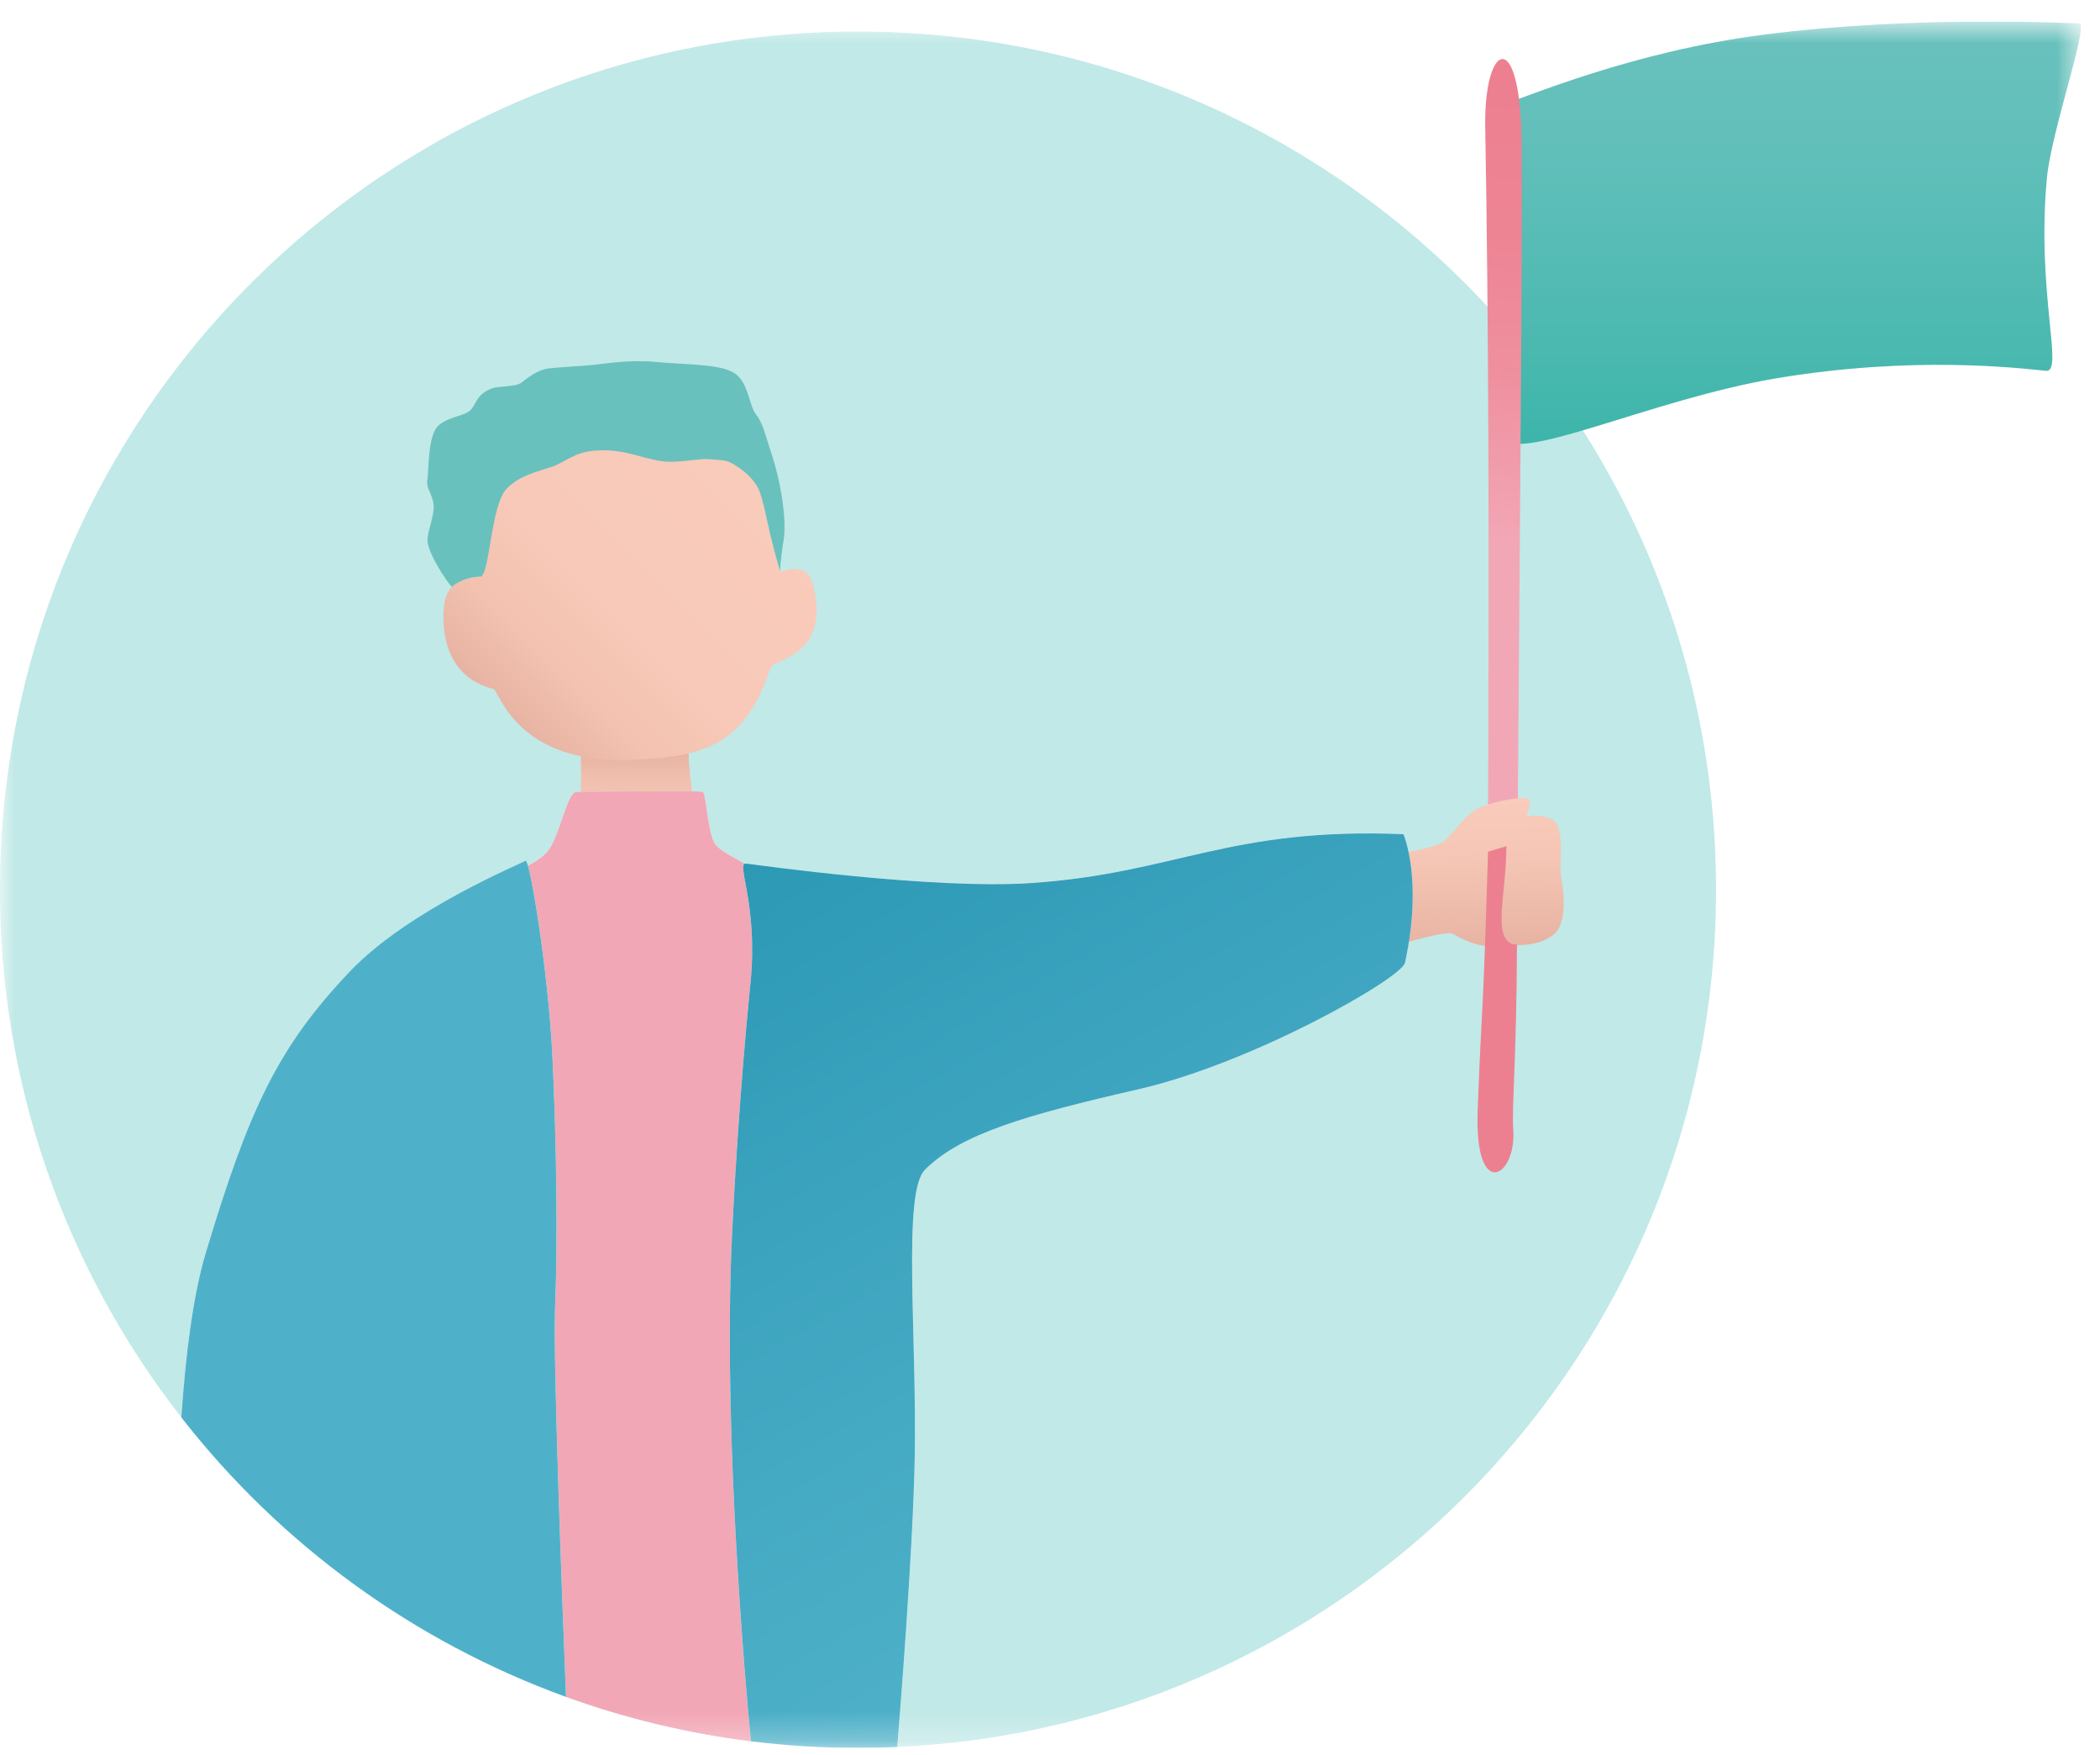 <svg width="73" height="61" viewBox="0 0 73 61" fill="none" xmlns="http://www.w3.org/2000/svg">
<g id="SVG" clip-path="url(#clip0_1688_3253)">
<g id="Clip path group">
<mask id="mask0_1688_3253" style="mask-type:luminance" maskUnits="userSpaceOnUse" x="0" y="0" width="73" height="61">
<g id="clip0_1357_5001">
<path id="Vector" d="M72.337 0.75H0V60.75H72.337V0.75Z" fill="white"/>
</g>
</mask>
<g mask="url(#mask0_1688_3253)">
<g id="Group">
<path id="Vector_2" d="M29.827 1.096C13.354 1.096 3.68591e-05 14.45 3.68591e-05 30.923C-0.01 37.57 2.209 44.028 6.304 49.263C6.453 47.073 6.714 45.005 7.153 43.545C8.639 38.608 9.629 36.422 12.166 33.76C14.211 31.612 18.122 30.012 18.267 29.917C18.287 29.903 18.316 29.967 18.352 30.092C18.695 29.915 18.993 29.718 19.176 29.38C19.511 28.757 19.751 27.523 20.038 27.523C20.326 27.523 24.311 27.475 24.428 27.523C24.545 27.571 24.593 28.866 24.832 29.297C24.963 29.532 25.448 29.781 25.885 30.021C25.9 30.015 25.916 30.013 25.931 30.016C26.28 30.057 32.406 30.928 35.851 30.692C40.869 30.351 42.706 28.747 48.785 28.994C48.785 28.994 49.471 30.576 48.837 33.464C48.719 34.002 43.566 36.944 39.57 37.862C35.668 38.757 33.405 39.402 32.148 40.661C31.361 41.449 31.876 46.475 31.797 50.673C31.735 53.937 31.278 59.621 31.188 60.719C47.029 60.008 59.653 46.94 59.653 30.924C59.654 14.45 46.3 1.096 29.827 1.096Z" fill="#C1E9E7"/>
<path id="Vector_3" d="M52.169 3.655C53.13 3.358 56.72 1.795 61.325 1.203C66.648 0.517 72.087 0.814 72.277 0.814C72.632 0.814 71.304 4.566 71.154 6.192C70.786 10.185 71.757 12.953 71.122 12.889C70.103 12.787 66.525 12.36 61.795 13.141C57.38 13.871 52.582 16.219 52.169 15.162C51.866 14.386 52.169 3.655 52.169 3.655Z" fill="url(#paint0_linear_1688_3253)"/>
<path id="Vector_4" d="M52.759 28.352C52.855 16.035 52.941 6.064 52.879 4.425C52.749 0.964 51.579 1.57 51.63 4.425C51.748 11.173 51.768 19.01 51.727 28.541" fill="url(#paint1_linear_1688_3253)"/>
<path id="Vector_5" d="M20.193 26.205C20.193 27.019 20.254 28.636 19.918 29.547C19.583 30.457 24.568 30.122 24.424 29.691C24.28 29.259 23.898 26.575 23.945 26.239C23.992 25.904 20.193 26.205 20.193 26.205Z" fill="url(#paint2_linear_1688_3253)"/>
<path id="Vector_6" d="M16.744 18.638C16.705 19.081 16.699 20.043 16.699 20.043C15.537 20.101 15.423 20.758 15.415 21.39C15.401 22.55 15.842 23.615 17.163 23.951C17.344 23.997 17.942 26.567 21.903 26.412C24.404 26.311 25.888 25.976 26.79 23.191C26.876 22.926 28.86 22.812 28.283 20.395C28.028 19.329 27.111 19.984 27.118 19.851C27.139 19.475 27.094 19.255 27.051 18.881C26.86 17.203 26.466 16.495 25.853 15.669C25.134 14.701 23.362 14.375 21.635 14.375C19.572 14.375 17.052 15.151 16.744 18.638Z" fill="url(#paint3_linear_1688_3253)"/>
<path id="Vector_7" d="M27.117 19.851C26.667 18.33 26.639 17.779 26.427 17.141C26.235 16.565 25.599 16.182 25.407 16.086C25.215 15.99 25.084 15.994 24.592 15.955C24.347 15.936 23.546 16.095 23.067 16.038C22.267 15.942 21.705 15.572 20.626 15.668C19.951 15.728 19.607 16.086 19.175 16.229C18.744 16.372 18.025 16.53 17.593 17.009C17.054 17.608 17.019 20.036 16.698 20.043C16.061 20.055 15.71 20.394 15.71 20.394C15.553 20.265 14.813 19.152 14.861 18.721C14.909 18.289 15.149 17.808 15.053 17.426C14.957 17.044 14.807 16.947 14.858 16.659C14.908 16.371 14.861 15.125 15.244 14.79C15.627 14.454 16.189 14.467 16.381 14.228C16.573 13.99 16.599 13.679 17.113 13.496C17.344 13.415 17.928 13.448 18.12 13.305C18.312 13.161 18.66 12.851 19.092 12.803C19.523 12.755 20.159 12.729 20.639 12.681C21.118 12.633 21.859 12.49 22.866 12.586C23.872 12.681 25.071 12.646 25.55 12.982C26.029 13.318 26.041 14.119 26.282 14.407C26.523 14.695 26.618 15.174 26.857 15.893C27.097 16.612 27.365 18.002 27.241 18.771C27.116 19.539 27.117 19.851 27.117 19.851Z" fill="url(#paint4_linear_1688_3253)"/>
<path id="Vector_8" d="M47.651 29.781C48.797 29.687 49.836 29.468 50.152 29.266C50.468 29.064 50.946 28.264 51.445 28.061C52.06 27.812 52.759 27.736 52.954 27.736C53.445 27.736 52.979 28.384 53.099 28.372C53.218 28.36 53.429 28.281 53.931 28.47C54.432 28.658 54.188 30.066 54.261 30.449C54.395 31.157 54.473 32.209 53.921 32.548C53.368 32.887 53.055 32.821 52.136 32.889C51.3 32.95 50.773 32.594 50.494 32.455C50.215 32.315 48.449 32.932 47.897 32.965C47.346 32.998 47.45 29.797 47.651 29.781Z" fill="url(#paint5_linear_1688_3253)"/>
<path id="Vector_9" d="M24.832 29.296C24.593 28.865 24.545 27.571 24.428 27.523C24.311 27.475 20.326 27.523 20.039 27.523C19.751 27.523 19.512 28.756 19.176 29.379C18.993 29.718 18.695 29.914 18.352 30.092C18.579 30.883 19.076 34.156 19.2 36.679C19.344 39.603 19.392 43.198 19.296 45.403C19.218 47.176 19.544 55.702 19.675 58.977C21.754 59.73 23.91 60.248 26.104 60.521C25.924 58.647 25.177 50.312 25.419 43.642C25.485 41.82 25.719 37.829 26.09 34.164C26.351 31.577 25.643 30.121 25.887 30.02C25.448 29.78 24.963 29.531 24.832 29.296Z" fill="url(#paint6_linear_1688_3253)"/>
<path id="Vector_10" d="M24.832 29.296C24.593 28.865 24.545 27.571 24.428 27.523C24.311 27.475 20.326 27.523 20.039 27.523C19.751 27.523 19.512 28.756 19.176 29.379C18.993 29.718 18.695 29.914 18.352 30.092C18.579 30.883 19.076 34.156 19.2 36.679C19.344 39.603 19.392 43.198 19.296 45.403C19.218 47.176 19.544 55.702 19.675 58.977C21.754 59.73 23.91 60.248 26.104 60.521C25.924 58.647 25.177 50.312 25.419 43.642C25.485 41.82 25.719 37.829 26.09 34.164C26.351 31.577 25.643 30.121 25.887 30.02C25.448 29.78 24.963 29.531 24.832 29.296Z" fill="url(#paint7_linear_1688_3253)"/>
<path id="Vector_11" d="M32.15 40.66C33.407 39.402 35.67 38.756 39.571 37.861C43.568 36.944 48.721 34.001 48.839 33.463C49.473 30.575 48.787 28.994 48.787 28.994C42.708 28.748 40.872 30.351 35.853 30.692C32.408 30.926 26.281 30.056 25.933 30.015C25.567 29.973 26.365 31.442 26.089 34.164C25.719 37.829 25.485 41.82 25.418 43.642C25.176 50.31 25.924 58.645 26.103 60.521C27.339 60.675 28.582 60.752 29.827 60.751C30.283 60.751 30.737 60.741 31.188 60.72C31.279 59.623 31.735 53.938 31.797 50.674C31.878 46.475 31.362 41.449 32.15 40.66Z" fill="url(#paint8_linear_1688_3253)"/>
<path id="Vector_12" d="M32.15 40.66C33.407 39.402 35.67 38.756 39.571 37.861C43.568 36.944 48.721 34.001 48.839 33.463C49.473 30.575 48.787 28.994 48.787 28.994C42.708 28.748 40.872 30.351 35.853 30.692C32.408 30.926 26.281 30.056 25.933 30.015C25.567 29.973 26.365 31.442 26.089 34.164C25.719 37.829 25.485 41.82 25.418 43.642C25.176 50.31 25.924 58.645 26.103 60.521C27.339 60.675 28.582 60.752 29.827 60.751C30.283 60.751 30.737 60.741 31.188 60.72C31.279 59.623 31.735 53.938 31.797 50.674C31.878 46.475 31.362 41.449 32.15 40.66Z" fill="url(#paint9_linear_1688_3253)"/>
<path id="Vector_13" d="M19.296 45.403C19.391 43.198 19.344 39.603 19.2 36.679C19.056 33.755 18.411 29.82 18.267 29.917C18.124 30.014 14.211 31.613 12.166 33.761C9.629 36.425 8.639 38.609 7.153 43.547C6.714 45.006 6.453 47.074 6.304 49.264C9.759 53.694 14.393 57.061 19.675 58.978C19.544 55.702 19.218 47.176 19.296 45.403Z" fill="url(#paint10_linear_1688_3253)"/>
<path id="Vector_14" d="M19.296 45.403C19.391 43.198 19.344 39.603 19.2 36.679C19.056 33.755 18.411 29.82 18.267 29.917C18.124 30.014 14.211 31.613 12.166 33.761C9.629 36.425 8.639 38.609 7.153 43.547C6.714 45.006 6.453 47.074 6.304 49.264C9.759 53.694 14.393 57.061 19.675 58.978C19.544 55.702 19.218 47.176 19.296 45.403Z" fill="url(#paint11_linear_1688_3253)"/>
<path id="Vector_15" d="M52.367 29.411C52.355 30.894 51.998 32.183 52.362 32.654C52.565 32.916 52.733 32.769 52.733 32.854C52.721 36.689 52.548 38.504 52.603 39.247C52.726 40.92 51.244 41.788 51.367 38.595C51.528 34.346 51.528 36.198 51.727 29.601L52.367 29.411Z" fill="url(#paint12_linear_1688_3253)"/>
</g>
</g>
</g>
</g>
<defs>
<linearGradient id="paint0_linear_1688_3253" x1="62.185" y1="0.75" x2="62.185" y2="15.431" gradientUnits="userSpaceOnUse">
<stop offset="0.01" stop-color="#69C1BD"/>
<stop offset="0.31" stop-color="#61BFBA"/>
<stop offset="0.77" stop-color="#4BB9B0"/>
<stop offset="1" stop-color="#3DB5AA"/>
</linearGradient>
<linearGradient id="paint1_linear_1688_3253" x1="52.005" y1="18.74" x2="53.135" y2="3.157" gradientUnits="userSpaceOnUse">
<stop stop-color="#F2A7B6"/>
<stop offset="0.05" stop-color="#F2A3B2"/>
<stop offset="0.36" stop-color="#EF909F"/>
<stop offset="0.68" stop-color="#ED8494"/>
<stop offset="1" stop-color="#ED8090"/>
</linearGradient>
<linearGradient id="paint2_linear_1688_3253" x1="22.165" y1="26.081" x2="22.165" y2="30.125" gradientUnits="userSpaceOnUse">
<stop stop-color="#E7B2A2"/>
<stop offset="0.24" stop-color="#F0BFAE"/>
<stop offset="0.56" stop-color="#F7C8B7"/>
<stop offset="1" stop-color="#F9CBBA"/>
</linearGradient>
<linearGradient id="paint3_linear_1688_3253" x1="17.502" y1="24.776" x2="26.244" y2="16.034" gradientUnits="userSpaceOnUse">
<stop stop-color="#E7B2A2"/>
<stop offset="0.04" stop-color="#EAB6A6"/>
<stop offset="0.2" stop-color="#F3C2B1"/>
<stop offset="0.43" stop-color="#F8C9B8"/>
<stop offset="1" stop-color="#F9CBBA"/>
</linearGradient>
<linearGradient id="paint4_linear_1688_3253" x1="7255.86" y1="3855.28" x2="8963.34" y2="6561.2" gradientUnits="userSpaceOnUse">
<stop offset="0.01" stop-color="#69C1BD"/>
<stop offset="0.31" stop-color="#61BFBA"/>
<stop offset="0.77" stop-color="#4BB9B0"/>
<stop offset="1" stop-color="#3DB5AA"/>
</linearGradient>
<linearGradient id="paint5_linear_1688_3253" x1="50.993" y1="32.937" x2="50.769" y2="27.829" gradientUnits="userSpaceOnUse">
<stop stop-color="#E7B2A2"/>
<stop offset="0.13" stop-color="#EBB7A7"/>
<stop offset="0.6" stop-color="#F5C6B5"/>
<stop offset="1" stop-color="#F9CBBA"/>
</linearGradient>
<linearGradient id="paint6_linear_1688_3253" x1="5730.29" y1="4969.81" x2="5730.29" y2="61073" gradientUnits="userSpaceOnUse">
<stop stop-color="#D4E8E7"/>
<stop offset="0.52" stop-color="#D1E4E5"/>
<stop offset="1" stop-color="#CAD9E0"/>
</linearGradient>
<linearGradient id="paint7_linear_1688_3253" x1="5730.29" y1="29816.4" x2="5730.29" y2="61230.5" gradientUnits="userSpaceOnUse">
<stop stop-color="#F2A7B6"/>
<stop offset="0.05" stop-color="#F2A3B2"/>
<stop offset="0.36" stop-color="#EF909F"/>
<stop offset="0.68" stop-color="#ED8494"/>
<stop offset="1" stop-color="#ED8090"/>
</linearGradient>
<linearGradient id="paint8_linear_1688_3253" x1="27555.6" y1="4786.25" x2="27555.6" y2="58817.4" gradientUnits="userSpaceOnUse">
<stop stop-color="#D4E8E7"/>
<stop offset="0.52" stop-color="#D1E4E5"/>
<stop offset="1" stop-color="#CAD9E0"/>
</linearGradient>
<linearGradient id="paint9_linear_1688_3253" x1="42.87" y1="54.152" x2="28.174" y2="28.699" gradientUnits="userSpaceOnUse">
<stop stop-color="#4FB1C9"/>
<stop offset="0.57" stop-color="#3DA4BF"/>
<stop offset="1" stop-color="#2C99B5"/>
</linearGradient>
<linearGradient id="paint10_linear_1688_3253" x1="6273.52" y1="4380.05" x2="6273.52" y2="53761.2" gradientUnits="userSpaceOnUse">
<stop stop-color="#D4E8E7"/>
<stop offset="0.52" stop-color="#D1E4E5"/>
<stop offset="1" stop-color="#CAD9E0"/>
</linearGradient>
<linearGradient id="paint11_linear_1688_3253" x1="3656.64" y1="40283.3" x2="8841.05" y2="40283.3" gradientUnits="userSpaceOnUse">
<stop stop-color="#4FB1C9"/>
<stop offset="0.57" stop-color="#3DA4BF"/>
<stop offset="1" stop-color="#2C99B5"/>
</linearGradient>
<linearGradient id="paint12_linear_1688_3253" x1="2255.46" y1="9505.47" x2="3156" y2="7999.2" gradientUnits="userSpaceOnUse">
<stop stop-color="#F2A7B6"/>
<stop offset="0.05" stop-color="#F2A3B2"/>
<stop offset="0.36" stop-color="#EF909F"/>
<stop offset="0.68" stop-color="#ED8494"/>
<stop offset="1" stop-color="#ED8090"/>
</linearGradient>
<clipPath id="clip0_1688_3253">
<rect width="73" height="60" fill="white" transform="translate(0 0.75)"/>
</clipPath>
</defs>
</svg>
